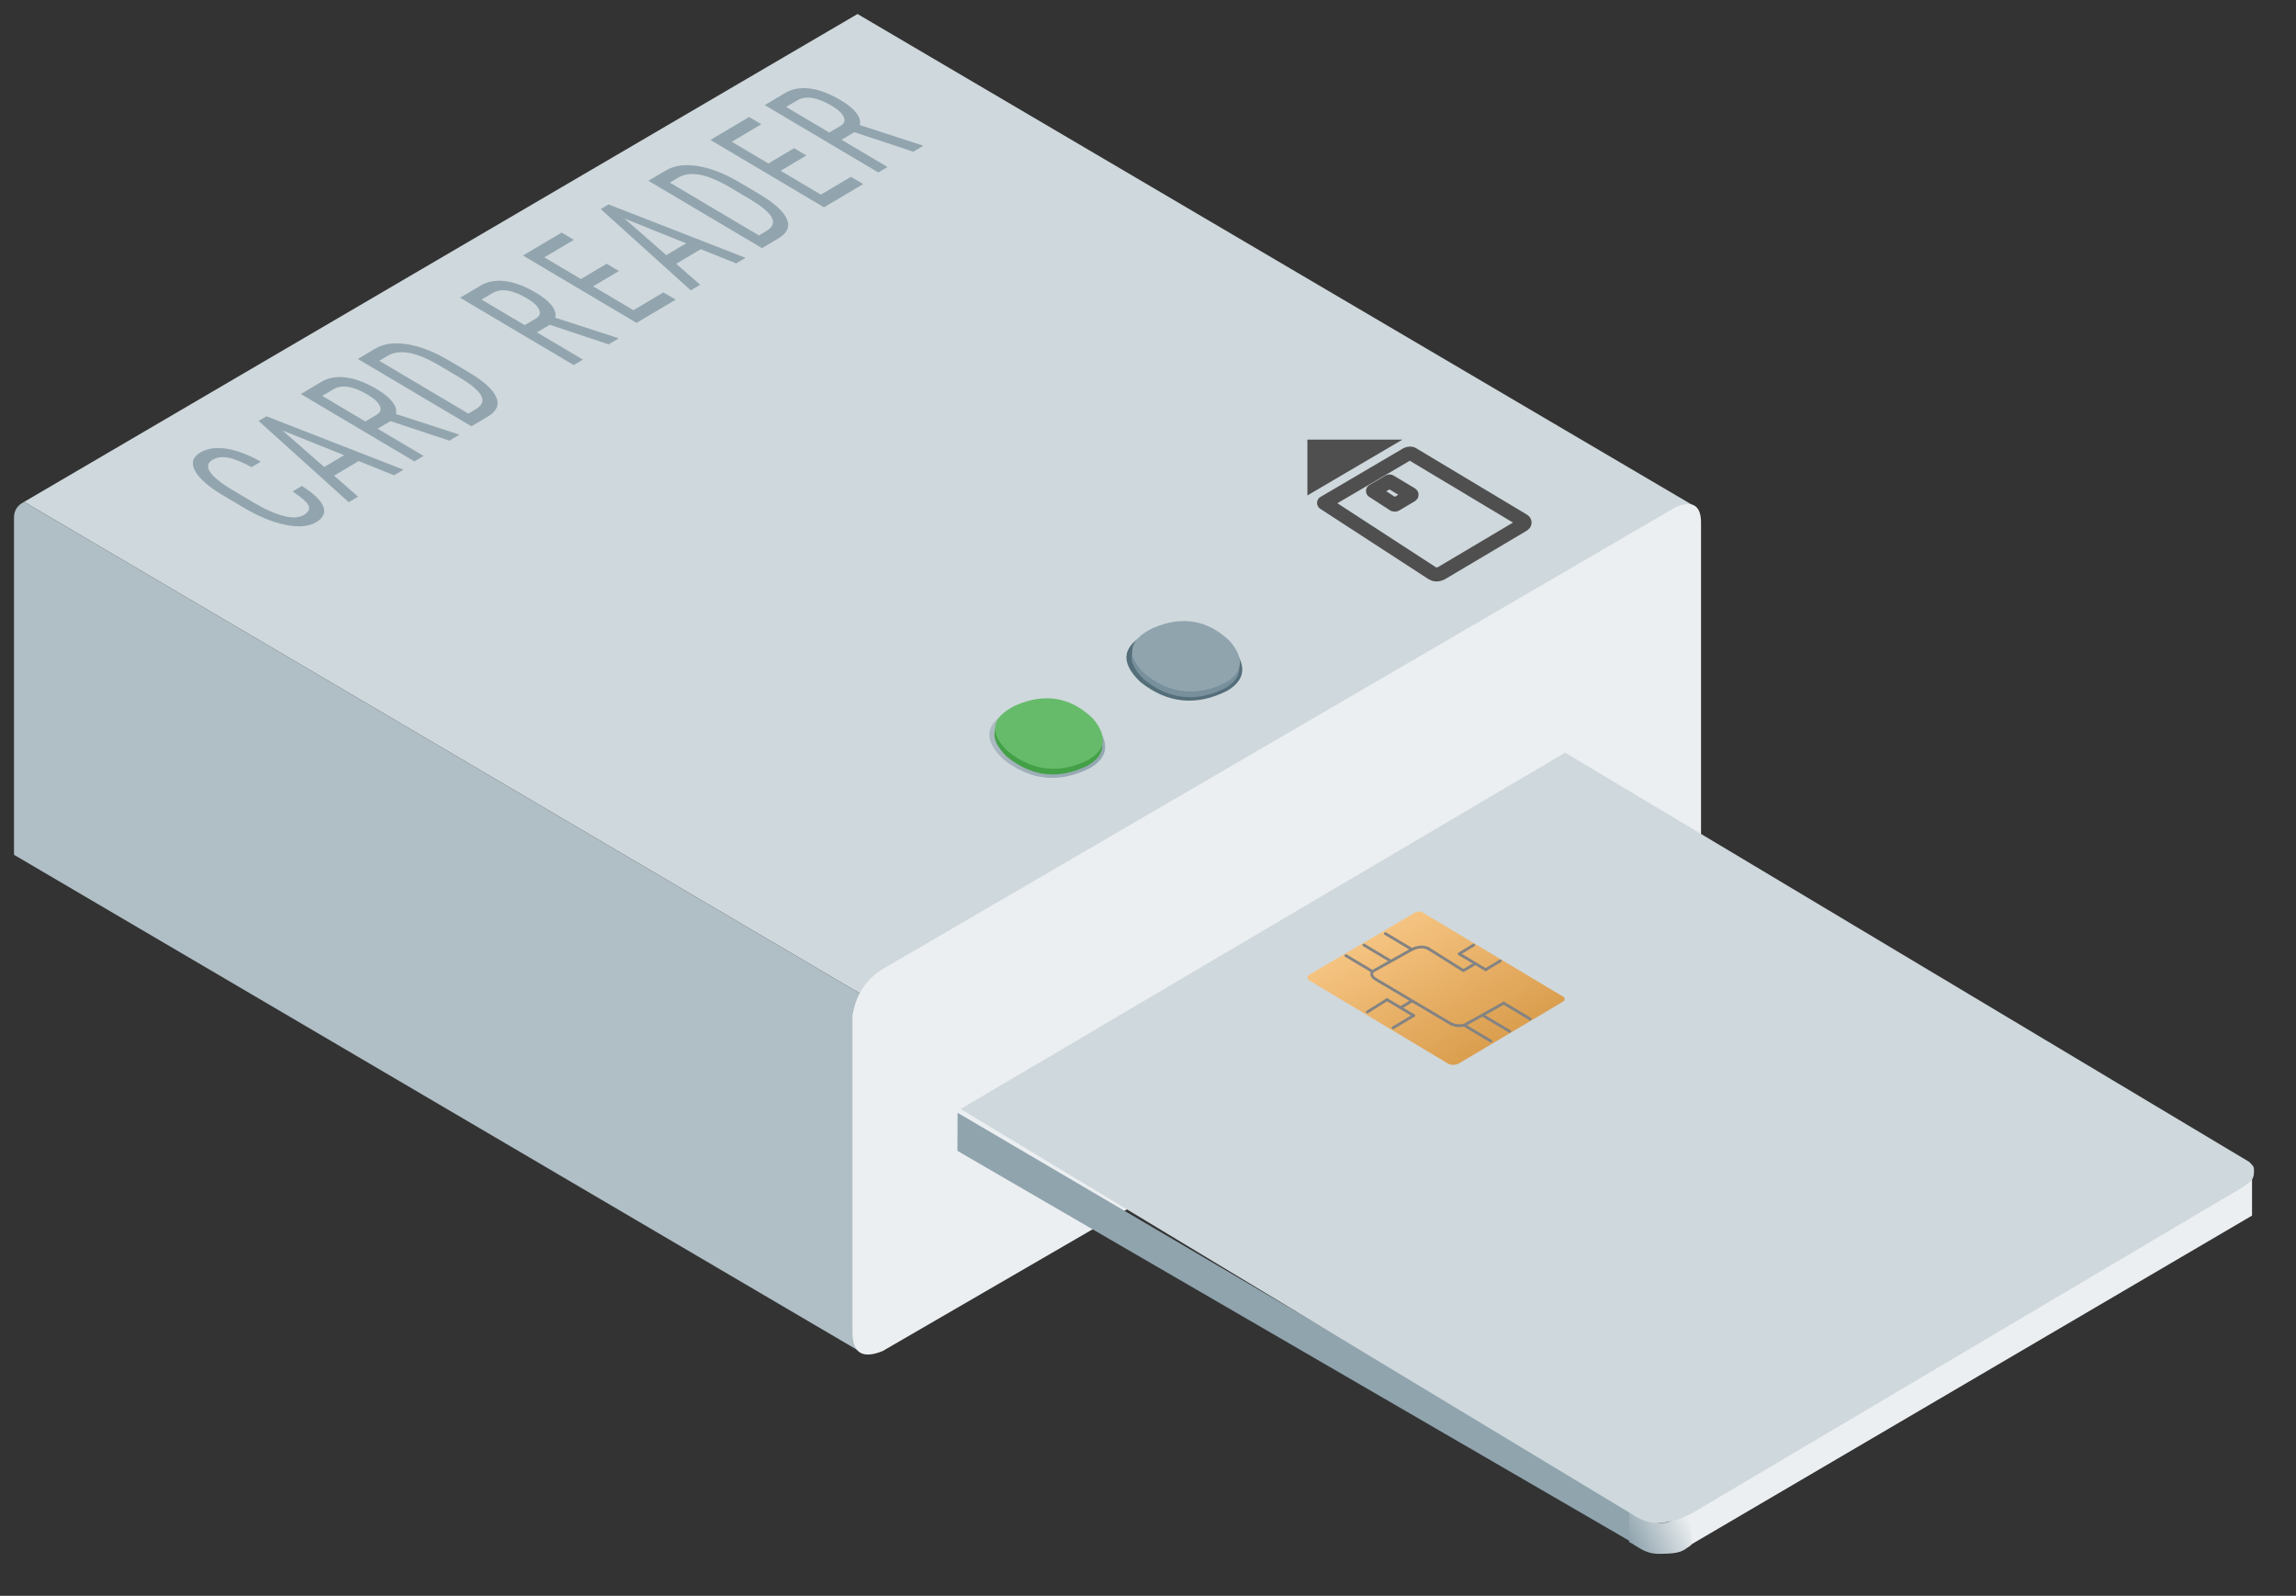 <svg xmlns="http://www.w3.org/2000/svg" xmlns:xlink="http://www.w3.org/1999/xlink" viewBox="0 0 82 57" fill="#fff" fill-rule="evenodd" stroke="#000" stroke-linecap="round" stroke-linejoin="round"><rect x="0" y="0" width="82" height="57" fill="#333333" stroke="none"/><use xlink:href="#I" x=".5" y=".5"/><defs><linearGradient id="A" x1="0%" y1="67%" x2="100%" y2="33%"><stop offset="0%" stop-color="#90a4ae"/><stop offset="100%" stop-color="#eceff1"/></linearGradient><linearGradient id="B" x1="0%" y1="0%" x2="100%" y2="100%"><stop offset="0%" stop-color="#ffd194"/><stop offset="100%" stop-color="#d1913c"/></linearGradient><linearGradient id="C" x1="0%" y1="94%" x2="100%" y2="6%"><stop offset="0%" stop-color="#90a4ae"/><stop offset="100%" stop-color="#b0bec5"/></linearGradient><path id="D" d="M35.478 26.544q-1.047-1.001.272-1.647 1.567-.681 2.759.469.782.932-.162 1.478-1.537.762-2.868-.301z"/><path id="E" d="M12.31 15.969l-.879.521.859.75-.336.199-3.218-2.904.28-.166 4.895 1.908-.336.199-1.267-.508zm-1.231.211l.709-.421-2.2-.883 1.49 1.304z"/><path id="F" d="M16.337 14.727l-4.056-2.406.62-.368c.304-.18.688-.232 1.152-.156s.965.273 1.501.592l.68.403c.537.318.866.615.988.89s.021.508-.303.7l-.582.346zm-3.291-2.341l3.181 1.887.263-.156c.23-.136.295-.297.196-.482s-.35-.397-.75-.638l-.719-.427c-.428-.254-.794-.408-1.099-.464s-.564-.021-.778.106l-.293.174z"/><path id="G" d="M21.605 9.181l-.92.546 1.437.853 1.072-.636.438.259-1.399.83-4.056-2.406 1.381-.82.437.26-1.054.625 1.306.775.92-.546.437.259z"/><path id="H" d="M13.444 14.541l-.457.271 1.641.973-.329.195-4.056-2.406.729-.432c.255-.151.551-.204.89-.159s.707.186 1.106.423c.251.149.434.299.55.452s.156.296.121.429l2.228.724.033.02-.352.209-2.103-.699zm-.895.012l.397-.235c.137-.081.178-.187.121-.317s-.2-.264-.43-.4c-.521-.309-.933-.374-1.235-.194l-.393.233 1.54.914z"/></defs><symbol id="I" overflow="visible"><g stroke="none"><path d="M.361 17.426L30.126 0l29.945 17.612-29.765 17.426z" fill="#cfd8dc"/><path d="M0 30.032l30.306 17.797V35.038L.361 17.426Q0 17.611 0 17.982z" fill="#b0bec5"/><path d="M29.945 47.088V35.78q.18-1.112 1.082-1.668l28.322-16.499q.902-.371.902.556v12.05q0 .556-.902 1.112L31.027 47.755q-1.082.445-1.082-.667zM79.93 41.33L59.778 53.536l-.086 1.252L79.93 42.919z" fill="#eceff1"/><path d="M33.694 40.607l.005-1.36 24.156 14.19-.005 1.19z" fill="#90a4ae"/><path d="M57.68 53.41c.045.236.563.32 1.065.492.586 0 .335-.172 1.172-.344l-.011 1.124c-.318.212-.329.318-1.165.318-.502 0-.725-.252-1.059-.424z" fill="url(#A)"/><path d="M33.808 39.111l21.59-12.728 24.435 14.62c.167.172.167.172.167.344 0 .344-.167.344-.335.516L59.917 53.558c-.335.172-.837.344-1.172.344-.167 0-.502 0-1.004-.344z" fill="#cfd8dc"/><path d="M46.295 34.295c-.221.13-.016.227-.032.227l4.92 2.949a.44.44 0 0 0 .189.065c.126 0 .189-.032.252-.065l3.658-2.171c.095-.065.095-.065.095-.13 0-.032-.032-.065-.095-.097l-4.92-2.949c-.063-.032-.079-.065-.158-.065s-.063 0-.158.032z" fill="url(#B)"/></g><g fill="none" stroke="#838383" stroke-linejoin="miter" stroke-width=".1"><path d="M50.508 33.381q-.245-.126-.582.031l-1.409.787q-.092.157.123.283l2.604 1.542q.245.157.551.094l1.409-.787m-4.166-.125l.95.567"/><path d="M51.611 33.57l.95.567m-.767 1.982l.95.567m.459-1.354l.95.567m-1.685-.126l.95.567m-5.851-2.707l.95.567m.459-1.354l.95.567m-1.715-.158l.95.567m2.45-.252l.521-.315"/><path d="M52.56 34.136l.521-.315m-4.748 1.826l.705-.441m.214 1.008l.735-.441"/><path d="M49.528 35.489l.368-.22m1.868-1.101l.429-.252m-1.685-.535l1.256.787"/></g><g stroke="none"><path d="M1.382.211q1.396-.69 1.563.88.112 1.833-1.488 2.614-1.229.447-1.434-.708Q-.181 1.164 1.382.211z" fill="url(#C)" transform="matrix(-.342 -.94 .94 -.342 35.606 27.989)"/><use xlink:href="#D" fill="#43a047"/><use xlink:href="#D" x="0.023" y="-0.202" fill="#66bb6a"/><path d="M40.228 23.86q-1.126-1.076.292-1.77 1.685-.732 2.966.505.841 1.002-.175 1.589-1.653.819-3.083-.324z" fill="#546e7a"/><use xlink:href="#D" x="4.897" y="-2.758" fill="#78909c"/><use xlink:href="#D" x="4.92" y="-2.961" fill="#90a4ae"/></g><g fill="none" stroke-linejoin="miter" stroke="#4f4f4f" stroke-width=".5"><path d="M46.788 17.464l3.853 2.504c.05.026.099.051.149.051.099 0 .149-.026.199-.051l2.884-1.712c.075-.051.075-.051.075-.102 0-.026-.025-.051-.075-.077l-3.878-2.325c-.05-.026-.062-.051-.124-.051s-.05 0-.124.026z"/><path d="M48.536 17.037l.741.481c.01.005.019.01.029.01.019 0 .029-.005.038-.01l.555-.329c.014-.01.014-.01.014-.02s-.005-.01-.014-.015l-.746-.447c-.01-.005-.012-.01-.024-.01s-.01 0-.024.005z"/></g><g stroke="none"><path d="M46.193 17.196l3.393-1.993h-3.393z" fill="#4f4f4f"/><g fill="#92a5af"><use xlink:href="#E"/><path d="M10.282 16.858c.42.266.675.51.764.732s.004.41-.256.564-.623.186-1.086.094-.959-.295-1.488-.609l-.736-.436c-.527-.313-.865-.607-1.014-.883s-.087-.494.186-.656c.251-.149.563-.195.934-.138s.782.212 1.23.464l-.331.196c-.345-.188-.625-.301-.841-.34s-.401-.013-.555.078c-.178.105-.206.25-.085.435s.39.401.808.649l.744.441c.41.243.77.404 1.077.481s.547.065.717-.036.227-.213.17-.336-.247-.291-.571-.504l.33-.196z"/><use xlink:href="#F"/><use xlink:href="#G"/><use xlink:href="#H"/><use xlink:href="#E" x="12.217" y="-7.568"/><use xlink:href="#H" x="5.69" y="-3.44"/><use xlink:href="#F" x="10.377" y="-6.364"/><use xlink:href="#G" x="6.695" y="-4.128"/><use xlink:href="#H" x="16.569" y="-10.32"/></g></g></symbol></svg>